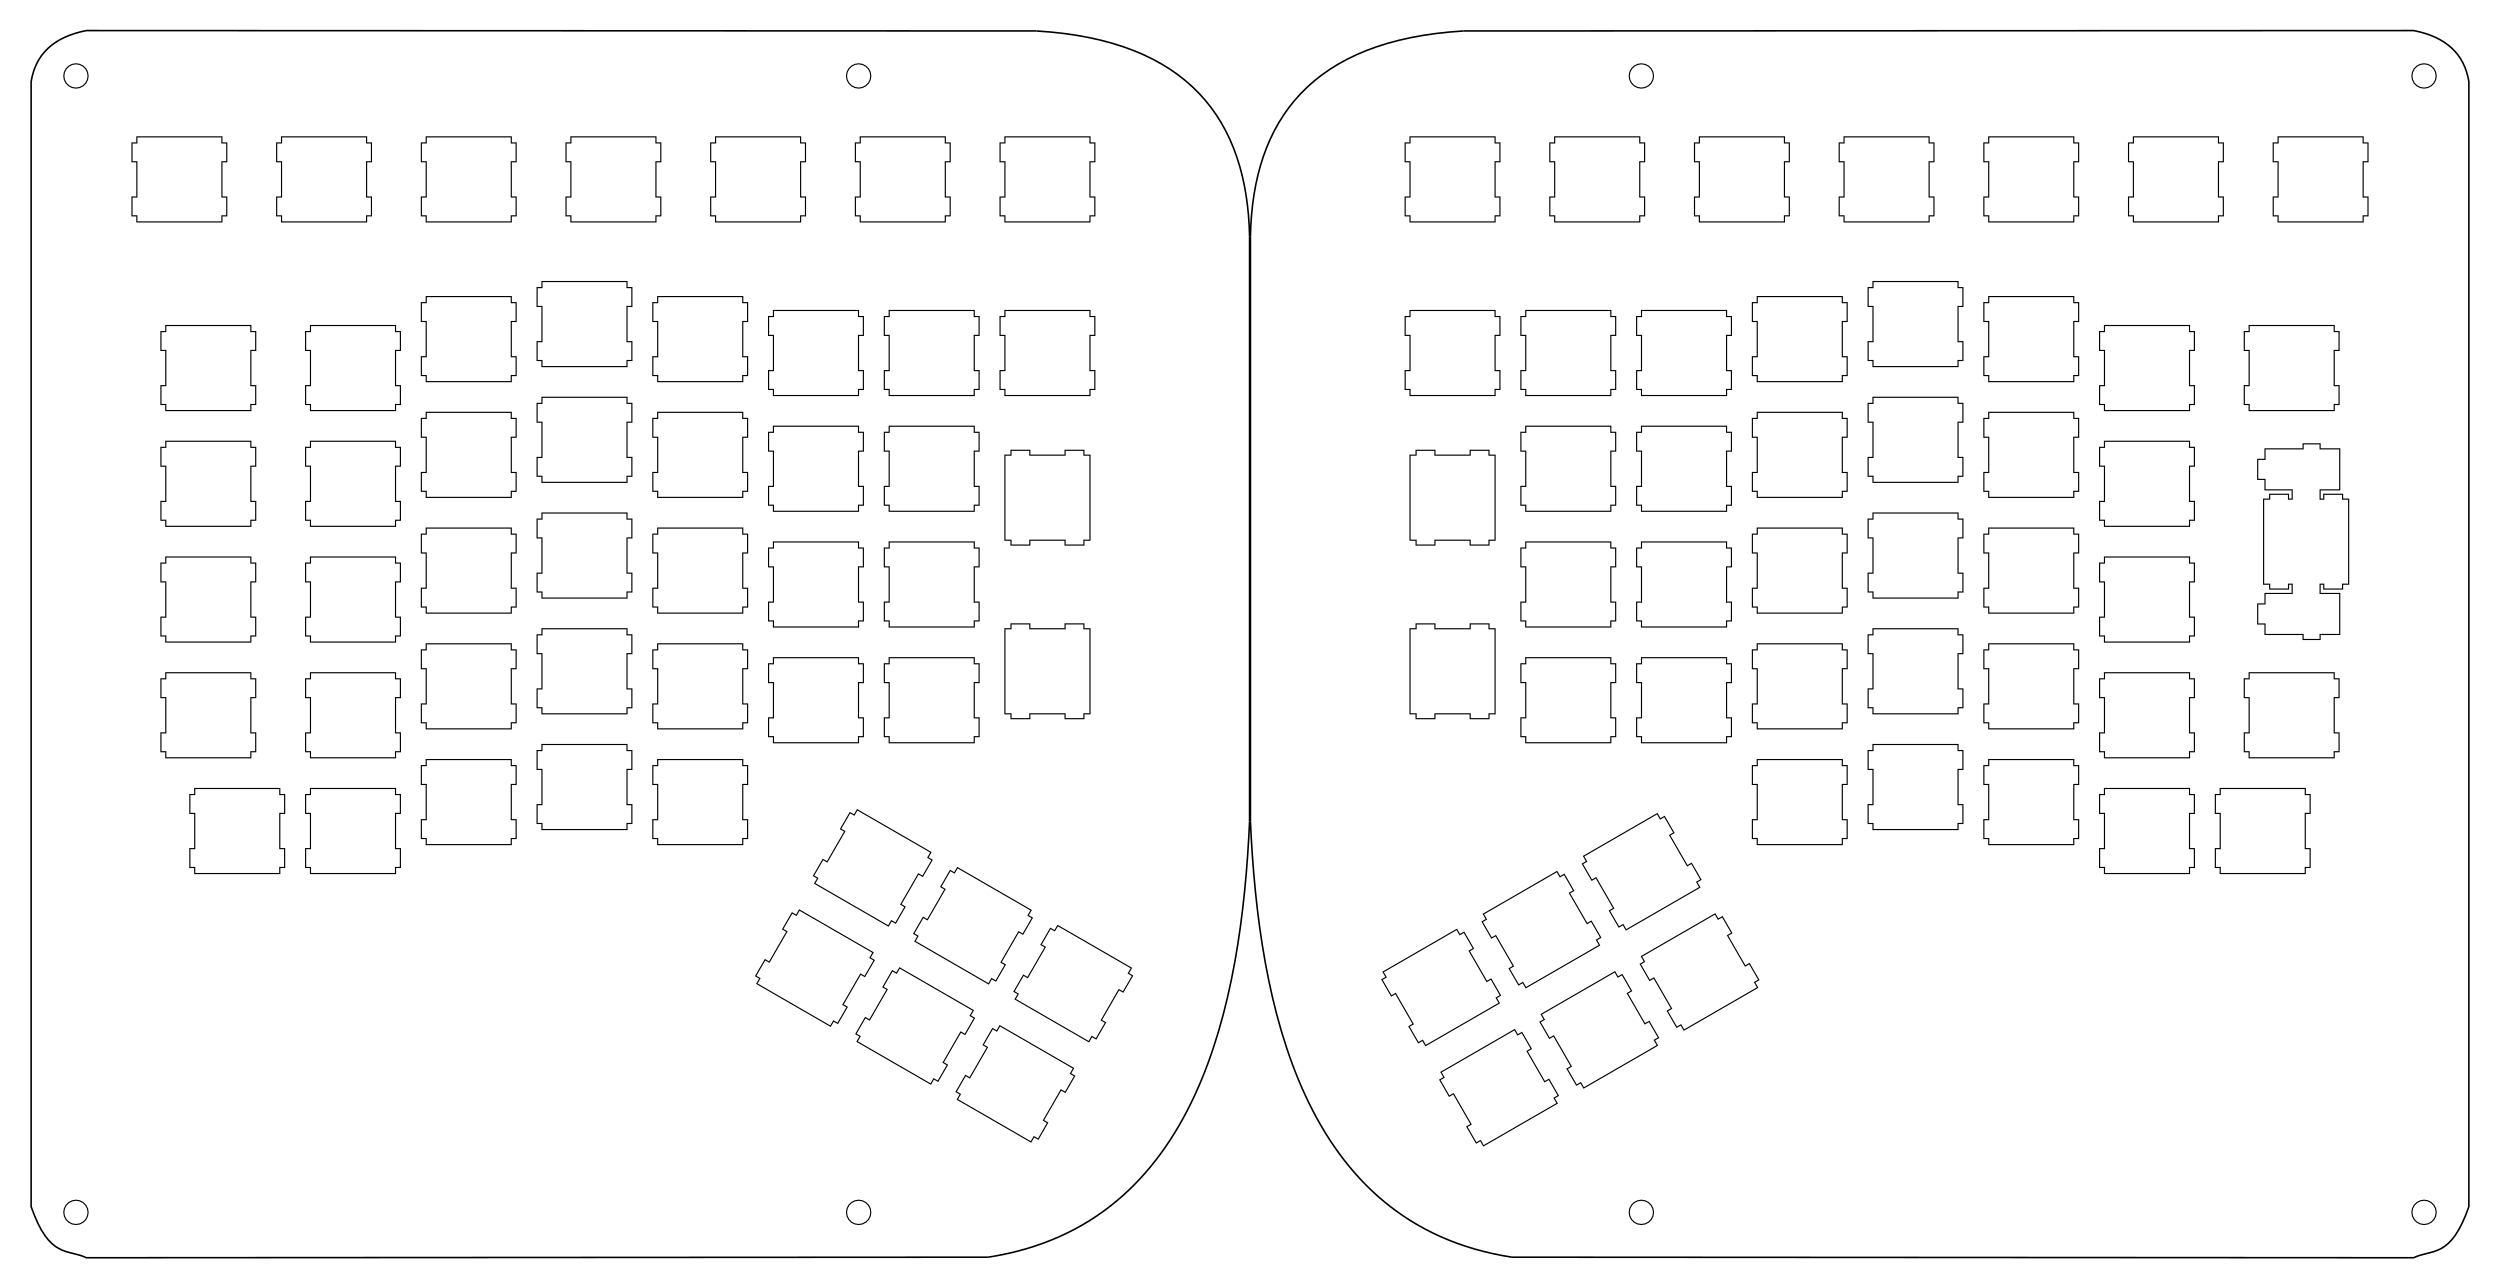 <?xml version="1.0" encoding="UTF-8" standalone="no"?>
<!-- Generated by SVGo -->

<svg
   xmlns:dc="http://purl.org/dc/elements/1.1/"
   xmlns:cc="http://creativecommons.org/ns#"
   xmlns:rdf="http://www.w3.org/1999/02/22-rdf-syntax-ns#"
   xmlns:svg="http://www.w3.org/2000/svg"
   xmlns="http://www.w3.org/2000/svg"
   xmlns:sodipodi="http://sodipodi.sourceforge.net/DTD/sodipodi-0.dtd"
   xmlns:inkscape="http://www.inkscape.org/namespaces/inkscape"
   width="411.477mm"
   height="212.044mm"
   viewBox="0.000 0.000 411.477 212.044"
   version="1.1"
   id="svg214"
   sodipodi:docname="Ergodox-clone-ISO-split.svg"
   inkscape:version="0.92.5 (2060ec1f9f, 2020-04-08)">
  <defs
     id="defs218" />
  <sodipodi:namedview
     pagecolor="#ffffff"
     bordercolor="#666666"
     borderopacity="1"
     objecttolerance="10"
     gridtolerance="10"
     guidetolerance="10"
     inkscape:pageopacity="0"
     inkscape:pageshadow="2"
     inkscape:window-width="1920"
     inkscape:window-height="1016"
     id="namedview216"
     showgrid="false"
     inkscape:zoom="1.0330236"
     inkscape:cx="513.49641"
     inkscape:cy="429.01903"
     inkscape:window-x="0"
     inkscape:window-y="0"
     inkscape:window-maximized="1"
     inkscape:current-layer="svg214" />
  <polygon
     points="11.882,197.642 11.325,197.926 10.882,198.369 10.598,198.926 10.501,199.544 10.598,200.162 10.882,200.720 11.325,201.162 11.882,201.446 12.501,201.544 13.119,201.446 13.676,201.162 14.119,200.720 14.403,200.162 14.501,199.544 14.403,198.926 14.119,198.369 13.676,197.926 13.119,197.642 12.501,197.544"
     style="fill:none;stroke-width:0.05mm;stroke:black"
     id="polygon4" />
  <polygon
     points="140.708,197.642 140.150,197.926 139.708,198.369 139.424,198.926 139.326,199.544 139.424,200.162 139.708,200.720 140.150,201.162 140.708,201.446 141.326,201.544 141.944,201.446 142.501,201.162 142.944,200.720 143.228,200.162 143.326,199.544 143.228,198.926 142.944,198.369 142.501,197.926 141.944,197.642 141.326,197.544"
     style="fill:none;stroke-width:0.05mm;stroke:black"
     id="polygon6" />
  <polygon
     points="269.533,197.642 268.976,197.926 268.533,198.369 268.249,198.926 268.151,199.544 268.249,200.162 268.533,200.720 268.976,201.162 269.533,201.446 270.151,201.544 270.769,201.446 271.327,201.162 271.769,200.720 272.053,200.162 272.151,199.544 272.053,198.926 271.769,198.369 271.327,197.926 270.769,197.642 270.151,197.544"
     style="fill:none;stroke-width:0.05mm;stroke:black"
     id="polygon8" />
  <polygon
     points="398.358,197.642 397.801,197.926 397.358,198.369 397.074,198.926 396.977,199.544 397.074,200.162 397.358,200.720 397.801,201.162 398.358,201.446 398.977,201.544 399.595,201.446 400.152,201.162 400.595,200.720 400.879,200.162 400.977,199.544 400.879,198.926 400.595,198.369 400.152,197.926 399.595,197.642 398.977,197.544"
     style="fill:none;stroke-width:0.05mm;stroke:black"
     id="polygon10" />
  <polygon
     points="237.170,176.469 237.670,177.335 236.977,177.735 238.527,180.420 239.220,180.020 242.120,185.043 241.427,185.443 242.977,188.128 243.670,187.728 244.170,188.594 256.294,181.594 255.794,180.728 256.487,180.328 254.937,177.643 254.244,178.043 251.344,173.020 252.037,172.620 250.487,169.935 249.794,170.335 249.294,169.469"
     style="fill:none;stroke-width:0.05mm;stroke:black"
     id="polygon12" />
  <polygon
     points="164.063,169.697 163.370,169.297 161.820,171.982 162.513,172.382 159.613,177.405 158.920,177.005 157.370,179.689 158.063,180.089 157.563,180.955 169.687,187.955 170.187,187.089 170.880,187.489 172.430,184.805 171.737,184.405 174.637,179.382 175.330,179.782 176.880,177.097 176.187,176.697 176.687,175.831 164.563,168.831"
     style="fill:none;stroke-width:0.05mm;stroke:black"
     id="polygon14" />
  <polygon
     points="253.668,166.944 254.168,167.810 253.475,168.210 255.025,170.895 255.718,170.495 258.618,175.518 257.924,175.918 259.475,178.603 260.167,178.203 260.667,179.069 272.792,172.069 272.292,171.203 272.985,170.803 271.435,168.118 270.742,168.518 267.842,163.495 268.535,163.095 266.985,160.410 266.292,160.810 265.792,159.944"
     style="fill:none;stroke-width:0.05mm;stroke:black"
     id="polygon16" />
  <polygon
     points="147.565,160.172 146.872,159.772 145.322,162.457 146.015,162.857 143.115,167.880 142.422,167.480 140.872,170.164 141.565,170.564 141.065,171.430 153.189,178.430 153.689,177.564 154.382,177.964 155.932,175.280 155.239,174.880 158.139,169.857 158.832,170.257 160.382,167.572 159.689,167.172 160.189,166.306 148.065,159.306"
     style="fill:none;stroke-width:0.05mm;stroke:black"
     id="polygon18" />
  <polygon
     points="227.645,159.971 228.145,160.837 227.452,161.237 229.002,163.922 229.695,163.522 232.595,168.545 231.902,168.945 233.452,171.630 234.145,171.230 234.645,172.096 246.769,165.096 246.269,164.230 246.962,163.830 245.412,161.145 244.719,161.545 241.819,156.522 242.512,156.122 240.962,153.437 240.269,153.837 239.769,152.971"
     style="fill:none;stroke-width:0.05mm;stroke:black"
     id="polygon20" />
  <polygon
     points="173.588,153.199 172.895,152.799 171.345,155.484 172.038,155.884 169.138,160.907 168.445,160.507 166.895,163.192 167.588,163.592 167.088,164.458 179.212,171.458 179.712,170.592 180.405,170.992 181.955,168.307 181.262,167.907 184.162,162.884 184.855,163.284 186.405,160.599 185.712,160.199 186.212,159.333 174.088,152.333"
     style="fill:none;stroke-width:0.05mm;stroke:black"
     id="polygon22" />
  <polygon
     points="270.166,157.419 270.666,158.285 269.973,158.685 271.523,161.370 272.216,160.970 275.116,165.993 274.423,166.393 275.973,169.078 276.666,168.678 277.166,169.544 289.290,162.544 288.790,161.678 289.483,161.278 287.933,158.593 287.240,158.993 284.340,153.970 285.033,153.570 283.483,150.885 282.790,151.285 282.290,150.419"
     style="fill:none;stroke-width:0.05mm;stroke:black"
     id="polygon24" />
  <polygon
     points="131.067,150.647 130.375,150.247 128.825,152.932 129.515,153.332 126.617,158.355 125.925,157.955 124.375,160.639 125.067,161.039 124.567,161.905 136.692,168.905 137.192,168.039 137.885,168.439 139.435,165.755 138.742,165.355 141.642,160.332 142.335,160.732 143.885,158.047 143.192,157.647 143.692,156.781 131.567,149.781"
     style="fill:none;stroke-width:0.05mm;stroke:black"
     id="polygon26" />
  <polygon
     points="244.143,150.446 244.643,151.312 243.950,151.712 245.500,154.397 246.193,153.997 249.093,159.020 248.400,159.420 249.950,162.105 250.643,161.705 251.143,162.571 263.267,155.571 262.767,154.705 263.460,154.305 261.910,151.620 261.217,152.020 258.316,146.997 259.010,146.597 257.460,143.912 256.767,144.312 256.267,143.446"
     style="fill:none;stroke-width:0.05mm;stroke:black"
     id="polygon28" />
  <polygon
     points="157.090,143.674 156.397,143.274 154.847,145.959 155.540,146.359 152.640,151.382 151.947,150.982 150.397,153.667 151.090,154.067 150.590,154.933 162.714,161.933 163.214,161.067 163.907,161.467 165.457,158.782 164.764,158.382 167.664,153.359 168.357,153.759 169.907,151.074 169.214,150.674 169.714,149.808 157.590,142.808"
     style="fill:none;stroke-width:0.05mm;stroke:black"
     id="polygon30" />
  <polygon
     points="260.641,140.921 261.141,141.787 260.448,142.187 261.998,144.872 262.691,144.472 265.591,149.495 264.898,149.895 266.448,152.580 267.141,152.180 267.641,153.046 279.765,146.046 279.265,145.180 279.958,144.780 278.408,142.095 277.715,142.495 274.815,137.472 275.508,137.072 273.958,134.387 273.265,134.787 272.765,133.921"
     style="fill:none;stroke-width:0.05mm;stroke:black"
     id="polygon32" />
  <polygon
     points="140.592,134.149 139.900,133.749 138.350,136.434 139.042,136.834 136.142,141.857 135.450,141.457 133.900,144.142 134.592,144.542 134.092,145.408 146.217,152.408 146.717,151.542 147.410,151.942 148.960,149.257 148.267,148.857 151.167,143.834 151.860,144.234 153.410,141.549 152.717,141.149 153.217,140.283 141.092,133.283"
     style="fill:none;stroke-width:0.05mm;stroke:black"
     id="polygon34" />
  <polygon
     points="365.426,129.777 365.426,130.777 364.626,130.777 364.626,133.877 365.426,133.877 365.426,139.677 364.626,139.677 364.626,142.777 365.426,142.777 365.426,143.777 379.426,143.777 379.426,142.777 380.226,142.777 380.226,139.677 379.426,139.677 379.426,133.877 380.226,133.877 380.226,130.777 379.426,130.777 379.426,129.777"
     style="fill:none;stroke-width:0.05mm;stroke:black"
     id="polygon36" />
  <polygon
     points="346.376,129.777 346.376,130.777 345.576,130.777 345.576,133.877 346.376,133.877 346.376,139.677 345.576,139.677 345.576,142.777 346.376,142.777 346.376,143.777 360.376,143.777 360.376,142.777 361.176,142.777 361.176,139.677 360.376,139.677 360.376,133.877 361.176,133.877 361.176,130.777 360.376,130.777 360.376,129.777"
     style="fill:none;stroke-width:0.05mm;stroke:black"
     id="polygon38" />
  <polygon
     points="51.100,129.777 51.100,130.777 50.301,130.777 50.301,133.877 51.100,133.877 51.100,139.677 50.301,139.677 50.301,142.777 51.100,142.777 51.100,143.777 65.100,143.777 65.100,142.777 65.900,142.777 65.900,139.677 65.100,139.677 65.100,133.877 65.900,133.877 65.900,130.777 65.100,130.777 65.100,129.777"
     style="fill:none;stroke-width:0.05mm;stroke:black"
     id="polygon40" />
  <polygon
     points="32.050,129.777 32.050,130.777 31.250,130.777 31.250,133.877 32.050,133.877 32.050,139.677 31.250,139.677 31.250,142.777 32.050,142.777 32.050,143.777 46.051,143.777 46.051,142.777 46.850,142.777 46.850,139.677 46.051,139.677 46.051,133.877 46.850,133.877 46.850,130.777 46.051,130.777 46.051,129.777"
     style="fill:none;stroke-width:0.05mm;stroke:black"
     id="polygon42" />
  <polygon
     points="327.326,125.015 327.326,126.015 326.526,126.015 326.526,129.115 327.326,129.115 327.326,134.915 326.526,134.915 326.526,138.015 327.326,138.015 327.326,139.015 341.326,139.015 341.326,138.015 342.126,138.015 342.126,134.915 341.326,134.915 341.326,129.115 342.126,129.115 342.126,126.015 341.326,126.015 341.326,125.015"
     style="fill:none;stroke-width:0.05mm;stroke:black"
     id="polygon44" />
  <polygon
     points="289.226,125.015 289.226,126.015 288.426,126.015 288.426,129.115 289.226,129.115 289.226,134.915 288.426,134.915 288.426,138.015 289.226,138.015 289.226,139.015 303.226,139.015 303.226,138.015 304.026,138.015 304.026,134.915 303.226,134.915 303.226,129.115 304.026,129.115 304.026,126.015 303.226,126.015 303.226,125.015"
     style="fill:none;stroke-width:0.05mm;stroke:black"
     id="polygon46" />
  <polygon
     points="108.251,125.015 108.251,126.015 107.451,126.015 107.451,129.115 108.251,129.115 108.251,134.915 107.451,134.915 107.451,138.015 108.251,138.015 108.251,139.015 122.251,139.015 122.251,138.015 123.051,138.015 123.051,134.915 122.251,134.915 122.251,129.115 123.051,129.115 123.051,126.015 122.251,126.015 122.251,125.015"
     style="fill:none;stroke-width:0.05mm;stroke:black"
     id="polygon48" />
  <polygon
     points="70.151,125.015 70.151,126.015 69.351,126.015 69.351,129.115 70.151,129.115 70.151,134.915 69.351,134.915 69.351,138.015 70.151,138.015 70.151,139.015 84.151,139.015 84.151,138.015 84.951,138.015 84.951,134.915 84.151,134.915 84.151,129.115 84.951,129.115 84.951,126.015 84.151,126.015 84.151,125.015"
     style="fill:none;stroke-width:0.05mm;stroke:black"
     id="polygon50" />
  <polygon
     points="308.276,122.538 308.276,123.538 307.476,123.538 307.476,126.638 308.276,126.638 308.276,132.438 307.476,132.438 307.476,135.538 308.276,135.538 308.276,136.538 322.276,136.538 322.276,135.538 323.076,135.538 323.076,132.438 322.276,132.438 322.276,126.638 323.076,126.638 323.076,123.538 322.276,123.538 322.276,122.538"
     style="fill:none;stroke-width:0.05mm;stroke:black"
     id="polygon52" />
  <polygon
     points="89.201,122.538 89.201,123.538 88.401,123.538 88.401,126.638 89.201,126.638 89.201,132.438 88.401,132.438 88.401,135.538 89.201,135.538 89.201,136.538 103.201,136.538 103.201,135.538 104.001,135.538 104.001,132.438 103.201,132.438 103.201,126.638 104.001,126.638 104.001,123.538 103.201,123.538 103.201,122.538"
     style="fill:none;stroke-width:0.05mm;stroke:black"
     id="polygon54" />
  <polygon
     points="370.188,110.727 370.188,111.727 369.388,111.727 369.388,114.827 370.188,114.827 370.188,120.627 369.388,120.627 369.388,123.727 370.188,123.727 370.188,124.727 384.188,124.727 384.188,123.727 384.988,123.727 384.988,120.627 384.188,120.627 384.188,114.827 384.988,114.827 384.988,111.727 384.188,111.727 384.188,110.727"
     style="fill:none;stroke-width:0.05mm;stroke:black"
     id="polygon56" />
  <polygon
     points="346.376,110.727 346.376,111.727 345.576,111.727 345.576,114.827 346.376,114.827 346.376,120.627 345.576,120.627 345.576,123.727 346.376,123.727 346.376,124.727 360.376,124.727 360.376,123.727 361.176,123.727 361.176,120.627 360.376,120.627 360.376,114.827 361.176,114.827 361.176,111.727 360.376,111.727 360.376,110.727"
     style="fill:none;stroke-width:0.05mm;stroke:black"
     id="polygon58" />
  <polygon
     points="51.101,110.727 51.101,111.727 50.301,111.727 50.301,114.827 51.101,114.827 51.101,120.627 50.301,120.627 50.301,123.727 51.101,123.727 51.101,124.727 65.100,124.727 65.100,123.727 65.901,123.727 65.901,120.627 65.100,120.627 65.100,114.827 65.901,114.827 65.901,111.727 65.100,111.727 65.100,110.727"
     style="fill:none;stroke-width:0.05mm;stroke:black"
     id="polygon60" />
  <polygon
     points="27.288,110.727 27.288,111.727 26.488,111.727 26.488,114.827 27.288,114.827 27.288,120.627 26.488,120.627 26.488,123.727 27.288,123.727 27.288,124.727 41.288,124.727 41.288,123.727 42.088,123.727 42.088,120.627 41.288,120.627 41.288,114.827 42.088,114.827 42.088,111.727 41.288,111.727 41.288,110.727"
     style="fill:none;stroke-width:0.05mm;stroke:black"
     id="polygon62" />
  <polygon
     points="270.176,108.251 270.176,109.251 269.376,109.251 269.376,112.351 270.176,112.351 270.176,118.151 269.376,118.151 269.376,121.251 270.176,121.251 270.176,122.251 284.176,122.251 284.176,121.251 284.976,121.251 284.976,118.151 284.176,118.151 284.176,112.351 284.976,112.351 284.976,109.251 284.176,109.251 284.176,108.251"
     style="fill:none;stroke-width:0.05mm;stroke:black"
     id="polygon64" />
  <polygon
     points="251.126,108.251 251.126,109.251 250.326,109.251 250.326,112.351 251.126,112.351 251.126,118.151 250.326,118.151 250.326,121.251 251.126,121.251 251.126,122.251 265.126,122.251 265.126,121.251 265.926,121.251 265.926,118.151 265.126,118.151 265.126,112.351 265.926,112.351 265.926,109.251 265.126,109.251 265.126,108.251"
     style="fill:none;stroke-width:0.05mm;stroke:black"
     id="polygon66" />
  <polygon
     points="146.351,108.251 146.351,109.251 145.551,109.251 145.551,112.351 146.351,112.351 146.351,118.151 145.551,118.151 145.551,121.251 146.351,121.251 146.351,122.251 160.351,122.251 160.351,121.251 161.151,121.251 161.151,118.151 160.351,118.151 160.351,112.351 161.151,112.351 161.151,109.251 160.351,109.251 160.351,108.251"
     style="fill:none;stroke-width:0.05mm;stroke:black"
     id="polygon68" />
  <polygon
     points="127.301,108.251 127.301,109.251 126.501,109.251 126.501,112.351 127.301,112.351 127.301,118.151 126.501,118.151 126.501,121.251 127.301,121.251 127.301,122.251 141.301,122.251 141.301,121.251 142.101,121.251 142.101,118.151 141.301,118.151 141.301,112.351 142.101,112.351 142.101,109.251 141.301,109.251 141.301,108.251"
     style="fill:none;stroke-width:0.05mm;stroke:black"
     id="polygon70" />
  <polygon
     points="327.326,105.965 327.326,106.965 326.526,106.965 326.526,110.065 327.326,110.065 327.326,115.865 326.526,115.865 326.526,118.965 327.326,118.965 327.326,119.965 341.326,119.965 341.326,118.965 342.126,118.965 342.126,115.865 341.326,115.865 341.326,110.065 342.126,110.065 342.126,106.965 341.326,106.965 341.326,105.965"
     style="fill:none;stroke-width:0.05mm;stroke:black"
     id="polygon72" />
  <polygon
     points="289.226,105.965 289.226,106.965 288.426,106.965 288.426,110.065 289.226,110.065 289.226,115.865 288.426,115.865 288.426,118.965 289.226,118.965 289.226,119.965 303.226,119.965 303.226,118.965 304.026,118.965 304.026,115.865 303.226,115.865 303.226,110.065 304.026,110.065 304.026,106.965 303.226,106.965 303.226,105.965"
     style="fill:none;stroke-width:0.05mm;stroke:black"
     id="polygon74" />
  <polygon
     points="108.251,105.965 108.251,106.965 107.451,106.965 107.451,110.065 108.251,110.065 108.251,115.865 107.451,115.865 107.451,118.965 108.251,118.965 108.251,119.965 122.251,119.965 122.251,118.965 123.051,118.965 123.051,115.865 122.251,115.865 122.251,110.065 123.051,110.065 123.051,106.965 122.251,106.965 122.251,105.965"
     style="fill:none;stroke-width:0.05mm;stroke:black"
     id="polygon76" />
  <polygon
     points="70.151,105.965 70.151,106.965 69.351,106.965 69.351,110.065 70.151,110.065 70.151,115.865 69.351,115.865 69.351,118.965 70.151,118.965 70.151,119.965 84.151,119.965 84.151,118.965 84.951,118.965 84.951,115.865 84.151,115.865 84.151,110.065 84.951,110.065 84.951,106.965 84.151,106.965 84.151,105.965"
     style="fill:none;stroke-width:0.05mm;stroke:black"
     id="polygon78" />
  <polygon
     points="233.076,102.688 233.076,103.488 232.076,103.488 232.076,117.488 233.076,117.488 233.076,118.288 236.175,118.288 236.175,117.488 241.976,117.488 241.976,118.288 245.076,118.288 245.076,117.488 246.076,117.488 246.076,103.488 245.076,103.488 245.076,102.688 241.976,102.688 241.976,103.488 236.175,103.488 236.175,102.688"
     style="fill:none;stroke-width:0.05mm;stroke:black"
     id="polygon80" />
  <polygon
     points="166.401,102.688 166.401,103.488 165.401,103.488 165.401,117.488 166.401,117.488 166.401,118.288 169.501,118.288 169.501,117.488 175.301,117.488 175.301,118.288 178.401,118.288 178.401,117.488 179.401,117.488 179.401,103.488 178.401,103.488 178.401,102.688 175.301,102.688 175.301,103.488 169.501,103.488 169.501,102.688"
     style="fill:none;stroke-width:0.05mm;stroke:black"
     id="polygon82" />
  <polygon
     points="308.276,103.488 308.276,104.488 307.476,104.488 307.476,107.588 308.276,107.588 308.276,113.388 307.476,113.388 307.476,116.488 308.276,116.488 308.276,117.488 322.276,117.488 322.276,116.488 323.076,116.488 323.076,113.388 322.276,113.388 322.276,107.588 323.076,107.588 323.076,104.488 322.276,104.488 322.276,103.488"
     style="fill:none;stroke-width:0.05mm;stroke:black"
     id="polygon84" />
  <polygon
     points="89.201,103.488 89.201,104.488 88.401,104.488 88.401,107.588 89.201,107.588 89.201,113.388 88.401,113.388 88.401,116.488 89.201,116.488 89.201,117.488 103.201,117.488 103.201,116.488 104.001,116.488 104.001,113.388 103.201,113.388 103.201,107.588 104.001,107.588 104.001,104.488 103.201,104.488 103.201,103.488"
     style="fill:none;stroke-width:0.05mm;stroke:black"
     id="polygon86" />
  <polygon
     points="346.376,91.677 346.376,92.677 345.576,92.677 345.576,95.777 346.376,95.777 346.376,101.577 345.576,101.577 345.576,104.677 346.376,104.677 346.376,105.677 360.376,105.677 360.376,104.677 361.176,104.677 361.176,101.577 360.376,101.577 360.376,95.777 361.176,95.777 361.176,92.677 360.376,92.677 360.376,91.677"
     style="fill:none;stroke-width:0.05mm;stroke:black"
     id="polygon88" />
  <polygon
     points="51.101,91.677 51.101,92.677 50.301,92.677 50.301,95.777 51.101,95.777 51.101,101.577 50.301,101.577 50.301,104.677 51.101,104.677 51.101,105.677 65.100,105.677 65.100,104.677 65.901,104.677 65.901,101.577 65.100,101.577 65.100,95.777 65.901,95.777 65.901,92.677 65.100,92.677 65.100,91.677"
     style="fill:none;stroke-width:0.05mm;stroke:black"
     id="polygon90" />
  <polygon
     points="27.288,91.677 27.288,92.677 26.488,92.677 26.488,95.777 27.288,95.777 27.288,101.577 26.488,101.577 26.488,104.677 27.288,104.677 27.288,105.677 41.288,105.677 41.288,104.677 42.088,104.677 42.088,101.577 41.288,101.577 41.288,95.777 42.088,95.777 42.088,92.677 41.288,92.677 41.288,91.677"
     style="fill:none;stroke-width:0.05mm;stroke:black"
     id="polygon92" />
  <polygon
     points="379.069,73.052 379.069,73.877 372.799,73.877 372.799,75.602 371.599,75.602 371.599,78.902 372.799,78.902 372.799,80.627 377.269,80.627 377.269,82.152 376.669,82.152 376.669,81.352 373.569,81.352 373.569,82.152 372.569,82.152 372.569,96.152 373.569,96.152 373.569,96.952 376.669,96.952 376.669,96.152 377.269,96.152 377.269,97.677 372.799,97.677 372.799,99.402 371.599,99.402 371.599,102.702 372.799,102.702 372.799,104.427 379.069,104.427 379.069,105.252 381.869,105.252 381.869,104.427 385.099,104.427 385.099,97.677 381.869,97.677 381.869,96.152 382.469,96.152 382.469,96.952 385.569,96.952 385.569,96.152 386.569,96.152 386.569,82.152 385.569,82.152 385.569,81.352 382.469,81.352 382.469,82.152 381.869,82.152 381.869,80.627 385.099,80.627 385.099,73.877 381.869,73.877 381.869,73.052"
     style="fill:none;stroke-width:0.05mm;stroke:black"
     id="polygon94" />
  <polygon
     points="270.176,89.201 270.176,90.201 269.376,90.201 269.376,93.301 270.176,93.301 270.176,99.101 269.376,99.101 269.376,102.201 270.176,102.201 270.176,103.201 284.176,103.201 284.176,102.201 284.976,102.201 284.976,99.101 284.176,99.101 284.176,93.301 284.976,93.301 284.976,90.201 284.176,90.201 284.176,89.201"
     style="fill:none;stroke-width:0.05mm;stroke:black"
     id="polygon96" />
  <polygon
     points="251.126,89.201 251.126,90.201 250.326,90.201 250.326,93.301 251.126,93.301 251.126,99.101 250.326,99.101 250.326,102.201 251.126,102.201 251.126,103.201 265.126,103.201 265.126,102.201 265.926,102.201 265.926,99.101 265.126,99.101 265.126,93.301 265.926,93.301 265.926,90.201 265.126,90.201 265.126,89.201"
     style="fill:none;stroke-width:0.05mm;stroke:black"
     id="polygon98" />
  <polygon
     points="146.351,89.201 146.351,90.201 145.551,90.201 145.551,93.301 146.351,93.301 146.351,99.101 145.551,99.101 145.551,102.201 146.351,102.201 146.351,103.201 160.351,103.201 160.351,102.201 161.151,102.201 161.151,99.101 160.351,99.101 160.351,93.301 161.151,93.301 161.151,90.201 160.351,90.201 160.351,89.201"
     style="fill:none;stroke-width:0.05mm;stroke:black"
     id="polygon100" />
  <polygon
     points="127.301,89.201 127.301,90.201 126.501,90.201 126.501,93.301 127.301,93.301 127.301,99.101 126.501,99.101 126.501,102.201 127.301,102.201 127.301,103.201 141.301,103.201 141.301,102.201 142.101,102.201 142.101,99.101 141.301,99.101 141.301,93.301 142.101,93.301 142.101,90.201 141.301,90.201 141.301,89.201"
     style="fill:none;stroke-width:0.05mm;stroke:black"
     id="polygon102" />
  <polygon
     points="327.326,86.915 327.326,87.915 326.526,87.915 326.526,91.015 327.326,91.015 327.326,96.815 326.526,96.815 326.526,99.915 327.326,99.915 327.326,100.915 341.326,100.915 341.326,99.915 342.126,99.915 342.126,96.815 341.326,96.815 341.326,91.015 342.126,91.015 342.126,87.915 341.326,87.915 341.326,86.915"
     style="fill:none;stroke-width:0.05mm;stroke:black"
     id="polygon104" />
  <polygon
     points="289.226,86.915 289.226,87.915 288.426,87.915 288.426,91.015 289.226,91.015 289.226,96.815 288.426,96.815 288.426,99.915 289.226,99.915 289.226,100.915 303.226,100.915 303.226,99.915 304.026,99.915 304.026,96.815 303.226,96.815 303.226,91.015 304.026,91.015 304.026,87.915 303.226,87.915 303.226,86.915"
     style="fill:none;stroke-width:0.05mm;stroke:black"
     id="polygon106" />
  <polygon
     points="108.251,86.915 108.251,87.915 107.451,87.915 107.451,91.015 108.251,91.015 108.251,96.815 107.451,96.815 107.451,99.915 108.251,99.915 108.251,100.915 122.251,100.915 122.251,99.915 123.051,99.915 123.051,96.815 122.251,96.815 122.251,91.015 123.051,91.015 123.051,87.915 122.251,87.915 122.251,86.915"
     style="fill:none;stroke-width:0.05mm;stroke:black"
     id="polygon108" />
  <polygon
     points="70.151,86.915 70.151,87.915 69.351,87.915 69.351,91.015 70.151,91.015 70.151,96.815 69.351,96.815 69.351,99.915 70.151,99.915 70.151,100.915 84.151,100.915 84.151,99.915 84.951,99.915 84.951,96.815 84.151,96.815 84.151,91.015 84.951,91.015 84.951,87.915 84.151,87.915 84.151,86.915"
     style="fill:none;stroke-width:0.05mm;stroke:black"
     id="polygon110" />
  <polygon
     points="308.276,84.438 308.276,85.438 307.476,85.438 307.476,88.538 308.276,88.538 308.276,94.338 307.476,94.338 307.476,97.438 308.276,97.438 308.276,98.438 322.276,98.438 322.276,97.438 323.076,97.438 323.076,94.338 322.276,94.338 322.276,88.538 323.076,88.538 323.076,85.438 322.276,85.438 322.276,84.438"
     style="fill:none;stroke-width:0.05mm;stroke:black"
     id="polygon112" />
  <polygon
     points="89.201,84.438 89.201,85.438 88.401,85.438 88.401,88.538 89.201,88.538 89.201,94.338 88.401,94.338 88.401,97.438 89.201,97.438 89.201,98.438 103.201,98.438 103.201,97.438 104.001,97.438 104.001,94.338 103.201,94.338 103.201,88.538 104.001,88.538 104.001,85.438 103.201,85.438 103.201,84.438"
     style="fill:none;stroke-width:0.05mm;stroke:black"
     id="polygon114" />
  <polygon
     points="233.076,74.113 233.076,74.913 232.076,74.913 232.076,88.913 233.076,88.913 233.076,89.713 236.176,89.713 236.176,88.913 241.976,88.913 241.976,89.713 245.076,89.713 245.076,88.913 246.076,88.913 246.076,74.913 245.076,74.913 245.076,74.113 241.976,74.113 241.976,74.913 236.176,74.913 236.176,74.113"
     style="fill:none;stroke-width:0.05mm;stroke:black"
     id="polygon116" />
  <polygon
     points="166.401,74.113 166.401,74.913 165.401,74.913 165.401,88.913 166.401,88.913 166.401,89.713 169.501,89.713 169.501,88.913 175.301,88.913 175.301,89.713 178.401,89.713 178.401,88.913 179.401,88.913 179.401,74.913 178.401,74.913 178.401,74.113 175.301,74.113 175.301,74.913 169.501,74.913 169.501,74.113"
     style="fill:none;stroke-width:0.05mm;stroke:black"
     id="polygon118" />
  <polygon
     points="346.376,72.627 346.376,73.627 345.576,73.627 345.576,76.727 346.376,76.727 346.376,82.527 345.576,82.527 345.576,85.627 346.376,85.627 346.376,86.627 360.376,86.627 360.376,85.627 361.176,85.627 361.176,82.527 360.376,82.527 360.376,76.727 361.176,76.727 361.176,73.627 360.376,73.627 360.376,72.627"
     style="fill:none;stroke-width:0.05mm;stroke:black"
     id="polygon120" />
  <polygon
     points="51.101,72.627 51.101,73.627 50.301,73.627 50.301,76.727 51.101,76.727 51.101,82.527 50.301,82.527 50.301,85.627 51.101,85.627 51.101,86.627 65.100,86.627 65.100,85.627 65.901,85.627 65.901,82.527 65.100,82.527 65.100,76.727 65.901,76.727 65.901,73.627 65.100,73.627 65.100,72.627"
     style="fill:none;stroke-width:0.05mm;stroke:black"
     id="polygon122" />
  <polygon
     points="27.288,72.627 27.288,73.627 26.488,73.627 26.488,76.727 27.288,76.727 27.288,82.527 26.488,82.527 26.488,85.627 27.288,85.627 27.288,86.627 41.288,86.627 41.288,85.627 42.088,85.627 42.088,82.527 41.288,82.527 41.288,76.727 42.088,76.727 42.088,73.627 41.288,73.627 41.288,72.627"
     style="fill:none;stroke-width:0.05mm;stroke:black"
     id="polygon124" />
  <polygon
     points="270.176,70.151 270.176,71.151 269.376,71.151 269.376,74.251 270.176,74.251 270.176,80.051 269.376,80.051 269.376,83.151 270.176,83.151 270.176,84.151 284.176,84.151 284.176,83.151 284.976,83.151 284.976,80.051 284.176,80.051 284.176,74.251 284.976,74.251 284.976,71.151 284.176,71.151 284.176,70.151"
     style="fill:none;stroke-width:0.05mm;stroke:black"
     id="polygon126" />
  <polygon
     points="251.126,70.151 251.126,71.151 250.326,71.151 250.326,74.251 251.126,74.251 251.126,80.051 250.326,80.051 250.326,83.151 251.126,83.151 251.126,84.151 265.126,84.151 265.126,83.151 265.926,83.151 265.926,80.051 265.126,80.051 265.126,74.251 265.926,74.251 265.926,71.151 265.126,71.151 265.126,70.151"
     style="fill:none;stroke-width:0.05mm;stroke:black"
     id="polygon128" />
  <polygon
     points="146.351,70.151 146.351,71.151 145.551,71.151 145.551,74.251 146.351,74.251 146.351,80.051 145.551,80.051 145.551,83.151 146.351,83.151 146.351,84.151 160.351,84.151 160.351,83.151 161.151,83.151 161.151,80.051 160.351,80.051 160.351,74.251 161.151,74.251 161.151,71.151 160.351,71.151 160.351,70.151"
     style="fill:none;stroke-width:0.05mm;stroke:black"
     id="polygon130" />
  <polygon
     points="127.301,70.151 127.301,71.151 126.501,71.151 126.501,74.251 127.301,74.251 127.301,80.051 126.501,80.051 126.501,83.151 127.301,83.151 127.301,84.151 141.301,84.151 141.301,83.151 142.101,83.151 142.101,80.051 141.301,80.051 141.301,74.251 142.101,74.251 142.101,71.151 141.301,71.151 141.301,70.151"
     style="fill:none;stroke-width:0.05mm;stroke:black"
     id="polygon132" />
  <polygon
     points="327.326,67.865 327.326,68.865 326.526,68.865 326.526,71.965 327.326,71.965 327.326,77.765 326.526,77.765 326.526,80.865 327.326,80.865 327.326,81.865 341.326,81.865 341.326,80.865 342.126,80.865 342.126,77.765 341.326,77.765 341.326,71.965 342.126,71.965 342.126,68.865 341.326,68.865 341.326,67.865"
     style="fill:none;stroke-width:0.05mm;stroke:black"
     id="polygon134" />
  <polygon
     points="289.226,67.865 289.226,68.865 288.426,68.865 288.426,71.965 289.226,71.965 289.226,77.765 288.426,77.765 288.426,80.865 289.226,80.865 289.226,81.865 303.226,81.865 303.226,80.865 304.026,80.865 304.026,77.765 303.226,77.765 303.226,71.965 304.026,71.965 304.026,68.865 303.226,68.865 303.226,67.865"
     style="fill:none;stroke-width:0.05mm;stroke:black"
     id="polygon136" />
  <polygon
     points="108.251,67.865 108.251,68.865 107.451,68.865 107.451,71.965 108.251,71.965 108.251,77.765 107.451,77.765 107.451,80.865 108.251,80.865 108.251,81.865 122.251,81.865 122.251,80.865 123.051,80.865 123.051,77.765 122.251,77.765 122.251,71.965 123.051,71.965 123.051,68.865 122.251,68.865 122.251,67.865"
     style="fill:none;stroke-width:0.05mm;stroke:black"
     id="polygon138" />
  <polygon
     points="70.151,67.865 70.151,68.865 69.351,68.865 69.351,71.965 70.151,71.965 70.151,77.765 69.351,77.765 69.351,80.865 70.151,80.865 70.151,81.865 84.151,81.865 84.151,80.865 84.951,80.865 84.951,77.765 84.151,77.765 84.151,71.965 84.951,71.965 84.951,68.865 84.151,68.865 84.151,67.865"
     style="fill:none;stroke-width:0.05mm;stroke:black"
     id="polygon140" />
  <polygon
     points="308.276,65.388 308.276,66.388 307.476,66.388 307.476,69.488 308.276,69.488 308.276,75.288 307.476,75.288 307.476,78.388 308.276,78.388 308.276,79.388 322.276,79.388 322.276,78.388 323.076,78.388 323.076,75.288 322.276,75.288 322.276,69.488 323.076,69.488 323.076,66.388 322.276,66.388 322.276,65.388"
     style="fill:none;stroke-width:0.05mm;stroke:black"
     id="polygon142" />
  <polygon
     points="89.201,65.388 89.201,66.388 88.401,66.388 88.401,69.488 89.201,69.488 89.201,75.288 88.401,75.288 88.401,78.388 89.201,78.388 89.201,79.388 103.201,79.388 103.201,78.388 104.001,78.388 104.001,75.288 103.201,75.288 103.201,69.488 104.001,69.488 104.001,66.388 103.201,66.388 103.201,65.388"
     style="fill:none;stroke-width:0.05mm;stroke:black"
     id="polygon144" />
  <polygon
     points="370.188,53.577 370.188,54.577 369.388,54.577 369.388,57.677 370.188,57.677 370.188,63.477 369.388,63.477 369.388,66.577 370.188,66.577 370.188,67.577 384.188,67.577 384.188,66.577 384.988,66.577 384.988,63.477 384.188,63.477 384.188,57.677 384.988,57.677 384.988,54.577 384.188,54.577 384.188,53.577"
     style="fill:none;stroke-width:0.05mm;stroke:black"
     id="polygon146" />
  <polygon
     points="346.376,53.577 346.376,54.577 345.576,54.577 345.576,57.677 346.376,57.677 346.376,63.477 345.576,63.477 345.576,66.577 346.376,66.577 346.376,67.577 360.376,67.577 360.376,66.577 361.176,66.577 361.176,63.477 360.376,63.477 360.376,57.677 361.176,57.677 361.176,54.577 360.376,54.577 360.376,53.577"
     style="fill:none;stroke-width:0.05mm;stroke:black"
     id="polygon148" />
  <polygon
     points="51.101,53.577 51.101,54.577 50.301,54.577 50.301,57.677 51.101,57.677 51.101,63.477 50.301,63.477 50.301,66.577 51.101,66.577 51.101,67.577 65.100,67.577 65.100,66.577 65.901,66.577 65.901,63.477 65.100,63.477 65.100,57.677 65.901,57.677 65.901,54.577 65.100,54.577 65.100,53.577"
     style="fill:none;stroke-width:0.05mm;stroke:black"
     id="polygon150" />
  <polygon
     points="27.288,53.577 27.288,54.577 26.488,54.577 26.488,57.677 27.288,57.677 27.288,63.477 26.488,63.477 26.488,66.577 27.288,66.577 27.288,67.577 41.288,67.577 41.288,66.577 42.088,66.577 42.088,63.477 41.288,63.477 41.288,57.677 42.088,57.677 42.088,54.577 41.288,54.577 41.288,53.577"
     style="fill:none;stroke-width:0.05mm;stroke:black"
     id="polygon152" />
  <polygon
     points="270.176,51.101 270.176,52.101 269.376,52.101 269.376,55.201 270.176,55.201 270.176,61.001 269.376,61.001 269.376,64.100 270.176,64.100 270.176,65.100 284.176,65.100 284.176,64.100 284.976,64.100 284.976,61.001 284.176,61.001 284.176,55.201 284.976,55.201 284.976,52.101 284.176,52.101 284.176,51.101"
     style="fill:none;stroke-width:0.05mm;stroke:black"
     id="polygon154" />
  <polygon
     points="251.126,51.101 251.126,52.101 250.326,52.101 250.326,55.201 251.126,55.201 251.126,61.001 250.326,61.001 250.326,64.100 251.126,64.100 251.126,65.100 265.126,65.100 265.126,64.100 265.926,64.100 265.926,61.001 265.126,61.001 265.126,55.201 265.926,55.201 265.926,52.101 265.126,52.101 265.126,51.101"
     style="fill:none;stroke-width:0.05mm;stroke:black"
     id="polygon156" />
  <polygon
     points="232.076,51.101 232.076,52.101 231.276,52.101 231.276,55.201 232.076,55.201 232.076,61.001 231.276,61.001 231.276,64.100 232.076,64.100 232.076,65.100 246.076,65.100 246.076,64.100 246.876,64.100 246.876,61.001 246.076,61.001 246.076,55.201 246.876,55.201 246.876,52.101 246.076,52.101 246.076,51.101"
     style="fill:none;stroke-width:0.05mm;stroke:black"
     id="polygon158" />
  <polygon
     points="165.401,51.101 165.401,52.101 164.601,52.101 164.601,55.201 165.401,55.201 165.401,61.001 164.601,61.001 164.601,64.100 165.401,64.100 165.401,65.100 179.401,65.100 179.401,64.100 180.201,64.100 180.201,61.001 179.401,61.001 179.401,55.201 180.201,55.201 180.201,52.101 179.401,52.101 179.401,51.101"
     style="fill:none;stroke-width:0.05mm;stroke:black"
     id="polygon160" />
  <polygon
     points="146.351,51.101 146.351,52.101 145.551,52.101 145.551,55.201 146.351,55.201 146.351,61.001 145.551,61.001 145.551,64.100 146.351,64.100 146.351,65.100 160.351,65.100 160.351,64.100 161.151,64.100 161.151,61.001 160.351,61.001 160.351,55.201 161.151,55.201 161.151,52.101 160.351,52.101 160.351,51.101"
     style="fill:none;stroke-width:0.05mm;stroke:black"
     id="polygon162" />
  <polygon
     points="127.301,51.101 127.301,52.101 126.501,52.101 126.501,55.201 127.301,55.201 127.301,61.001 126.501,61.001 126.501,64.100 127.301,64.100 127.301,65.100 141.301,65.100 141.301,64.100 142.101,64.100 142.101,61.001 141.301,61.001 141.301,55.201 142.101,55.201 142.101,52.101 141.301,52.101 141.301,51.101"
     style="fill:none;stroke-width:0.05mm;stroke:black"
     id="polygon164" />
  <polygon
     points="327.326,48.815 327.326,49.815 326.526,49.815 326.526,52.915 327.326,52.915 327.326,58.715 326.526,58.715 326.526,61.815 327.326,61.815 327.326,62.815 341.326,62.815 341.326,61.815 342.126,61.815 342.126,58.715 341.326,58.715 341.326,52.915 342.126,52.915 342.126,49.815 341.326,49.815 341.326,48.815"
     style="fill:none;stroke-width:0.05mm;stroke:black"
     id="polygon166" />
  <polygon
     points="289.226,48.815 289.226,49.815 288.426,49.815 288.426,52.915 289.226,52.915 289.226,58.715 288.426,58.715 288.426,61.815 289.226,61.815 289.226,62.815 303.226,62.815 303.226,61.815 304.026,61.815 304.026,58.715 303.226,58.715 303.226,52.915 304.026,52.915 304.026,49.815 303.226,49.815 303.226,48.815"
     style="fill:none;stroke-width:0.05mm;stroke:black"
     id="polygon168" />
  <polygon
     points="108.251,48.815 108.251,49.815 107.451,49.815 107.451,52.915 108.251,52.915 108.251,58.715 107.451,58.715 107.451,61.815 108.251,61.815 108.251,62.815 122.251,62.815 122.251,61.815 123.051,61.815 123.051,58.715 122.251,58.715 122.251,52.915 123.051,52.915 123.051,49.815 122.251,49.815 122.251,48.815"
     style="fill:none;stroke-width:0.05mm;stroke:black"
     id="polygon170" />
  <polygon
     points="70.151,48.815 70.151,49.815 69.351,49.815 69.351,52.915 70.151,52.915 70.151,58.715 69.351,58.715 69.351,61.815 70.151,61.815 70.151,62.815 84.151,62.815 84.151,61.815 84.951,61.815 84.951,58.715 84.151,58.715 84.151,52.915 84.951,52.915 84.951,49.815 84.151,49.815 84.151,48.815"
     style="fill:none;stroke-width:0.05mm;stroke:black"
     id="polygon172" />
  <polygon
     points="308.276,46.338 308.276,47.338 307.476,47.338 307.476,50.438 308.276,50.438 308.276,56.238 307.476,56.238 307.476,59.338 308.276,59.338 308.276,60.338 322.276,60.338 322.276,59.338 323.076,59.338 323.076,56.238 322.276,56.238 322.276,50.438 323.076,50.438 323.076,47.338 322.276,47.338 322.276,46.338"
     style="fill:none;stroke-width:0.05mm;stroke:black"
     id="polygon174" />
  <polygon
     points="89.201,46.338 89.201,47.338 88.401,47.338 88.401,50.438 89.201,50.438 89.201,56.238 88.401,56.238 88.401,59.338 89.201,59.338 89.201,60.338 103.201,60.338 103.201,59.338 104.001,59.338 104.001,56.238 103.201,56.238 103.201,50.438 104.001,50.438 104.001,47.338 103.201,47.338 103.201,46.338"
     style="fill:none;stroke-width:0.05mm;stroke:black"
     id="polygon176" />
  <polygon
     points="374.951,22.526 374.951,23.526 374.151,23.526 374.151,26.626 374.951,26.626 374.951,32.425 374.151,32.425 374.151,35.526 374.951,35.526 374.951,36.526 388.951,36.526 388.951,35.526 389.751,35.526 389.751,32.425 388.951,32.425 388.951,26.626 389.751,26.626 389.751,23.526 388.951,23.526 388.951,22.526"
     style="fill:none;stroke-width:0.05mm;stroke:black"
     id="polygon178" />
  <polygon
     points="351.138,22.526 351.138,23.526 350.338,23.526 350.338,26.626 351.138,26.626 351.138,32.425 350.338,32.425 350.338,35.526 351.138,35.526 351.138,36.526 365.138,36.526 365.138,35.526 365.938,35.526 365.938,32.425 365.138,32.425 365.138,26.626 365.938,26.626 365.938,23.526 365.138,23.526 365.138,22.526"
     style="fill:none;stroke-width:0.05mm;stroke:black"
     id="polygon180" />
  <polygon
     points="327.326,22.526 327.326,23.526 326.526,23.526 326.526,26.626 327.326,26.626 327.326,32.425 326.526,32.425 326.526,35.526 327.326,35.526 327.326,36.526 341.326,36.526 341.326,35.526 342.126,35.526 342.126,32.425 341.326,32.425 341.326,26.626 342.126,26.626 342.126,23.526 341.326,23.526 341.326,22.526"
     style="fill:none;stroke-width:0.05mm;stroke:black"
     id="polygon182" />
  <polygon
     points="303.513,22.526 303.513,23.526 302.713,23.526 302.713,26.626 303.513,26.626 303.513,32.425 302.713,32.425 302.713,35.526 303.513,35.526 303.513,36.526 317.513,36.526 317.513,35.526 318.313,35.526 318.313,32.425 317.513,32.425 317.513,26.626 318.313,26.626 318.313,23.526 317.513,23.526 317.513,22.526"
     style="fill:none;stroke-width:0.05mm;stroke:black"
     id="polygon184" />
  <polygon
     points="279.701,22.526 279.701,23.526 278.901,23.526 278.901,26.626 279.701,26.626 279.701,32.425 278.901,32.425 278.901,35.526 279.701,35.526 279.701,36.526 293.701,36.526 293.701,35.526 294.501,35.526 294.501,32.425 293.701,32.425 293.701,26.626 294.501,26.626 294.501,23.526 293.701,23.526 293.701,22.526"
     style="fill:none;stroke-width:0.05mm;stroke:black"
     id="polygon186" />
  <polygon
     points="255.888,22.526 255.888,23.526 255.088,23.526 255.088,26.626 255.888,26.626 255.888,32.425 255.088,32.425 255.088,35.526 255.888,35.526 255.888,36.526 269.888,36.526 269.888,35.526 270.688,35.526 270.688,32.425 269.888,32.425 269.888,26.626 270.688,26.626 270.688,23.526 269.888,23.526 269.888,22.526"
     style="fill:none;stroke-width:0.05mm;stroke:black"
     id="polygon188" />
  <polygon
     points="232.076,22.526 232.076,23.526 231.275,23.526 231.275,26.626 232.076,26.626 232.076,32.425 231.275,32.425 231.275,35.526 232.076,35.526 232.076,36.526 246.076,36.526 246.076,35.526 246.876,35.526 246.876,32.425 246.076,32.425 246.076,26.626 246.876,26.626 246.876,23.526 246.076,23.526 246.076,22.526"
     style="fill:none;stroke-width:0.05mm;stroke:black"
     id="polygon190" />
  <polygon
     points="165.401,22.526 165.401,23.526 164.601,23.526 164.601,26.626 165.401,26.626 165.401,32.425 164.601,32.425 164.601,35.526 165.401,35.526 165.401,36.526 179.401,36.526 179.401,35.526 180.201,35.526 180.201,32.425 179.401,32.425 179.401,26.626 180.201,26.626 180.201,23.526 179.401,23.526 179.401,22.526"
     style="fill:none;stroke-width:0.05mm;stroke:black"
     id="polygon192" />
  <polygon
     points="141.588,22.526 141.588,23.526 140.788,23.526 140.788,26.626 141.588,26.626 141.588,32.425 140.788,32.425 140.788,35.526 141.588,35.526 141.588,36.526 155.588,36.526 155.588,35.526 156.388,35.526 156.388,32.425 155.588,32.425 155.588,26.626 156.388,26.626 156.388,23.526 155.588,23.526 155.588,22.526"
     style="fill:none;stroke-width:0.05mm;stroke:black"
     id="polygon194" />
  <polygon
     points="117.776,22.526 117.776,23.526 116.976,23.526 116.976,26.626 117.776,26.626 117.776,32.425 116.976,32.425 116.976,35.526 117.776,35.526 117.776,36.526 131.776,36.526 131.776,35.526 132.576,35.526 132.576,32.425 131.776,32.425 131.776,26.626 132.576,26.626 132.576,23.526 131.776,23.526 131.776,22.526"
     style="fill:none;stroke-width:0.05mm;stroke:black"
     id="polygon196" />
  <polygon
     points="93.963,22.526 93.963,23.526 93.163,23.526 93.163,26.626 93.963,26.626 93.963,32.425 93.163,32.425 93.163,35.526 93.963,35.526 93.963,36.526 107.963,36.526 107.963,35.526 108.763,35.526 108.763,32.425 107.963,32.425 107.963,26.626 108.763,26.626 108.763,23.526 107.963,23.526 107.963,22.526"
     style="fill:none;stroke-width:0.05mm;stroke:black"
     id="polygon198" />
  <polygon
     points="70.151,22.526 70.151,23.526 69.351,23.526 69.351,26.626 70.151,26.626 70.151,32.425 69.351,32.425 69.351,35.526 70.151,35.526 70.151,36.526 84.151,36.526 84.151,35.526 84.951,35.526 84.951,32.425 84.151,32.425 84.151,26.626 84.951,26.626 84.951,23.526 84.151,23.526 84.151,22.526"
     style="fill:none;stroke-width:0.05mm;stroke:black"
     id="polygon200" />
  <polygon
     points="46.338,22.526 46.338,23.526 45.538,23.526 45.538,26.626 46.338,26.626 46.338,32.425 45.538,32.425 45.538,35.526 46.338,35.526 46.338,36.526 60.338,36.526 60.338,35.526 61.138,35.526 61.138,32.425 60.338,32.425 60.338,26.626 61.138,26.626 61.138,23.526 60.338,23.526 60.338,22.526"
     style="fill:none;stroke-width:0.05mm;stroke:black"
     id="polygon202" />
  <polygon
     points="22.526,22.526 22.526,23.526 21.725,23.526 21.725,26.626 22.526,26.626 22.526,32.425 21.725,32.425 21.725,35.526 22.526,35.526 22.526,36.526 36.526,36.526 36.526,35.526 37.325,35.526 37.325,32.425 36.526,32.425 36.526,26.626 37.325,26.626 37.325,23.526 36.526,23.526 36.526,22.526"
     style="fill:none;stroke-width:0.05mm;stroke:black"
     id="polygon204" />
  <polygon
     points="11.882,10.598 11.325,10.882 10.882,11.325 10.598,11.882 10.501,12.501 10.598,13.119 10.882,13.676 11.325,14.119 11.882,14.403 12.501,14.501 13.119,14.403 13.676,14.119 14.119,13.676 14.403,13.119 14.501,12.501 14.403,11.882 14.119,11.325 13.676,10.882 13.119,10.598 12.501,10.501"
     style="fill:none;stroke-width:0.05mm;stroke:black"
     id="polygon206" />
  <polygon
     points="398.358,10.598 397.801,10.882 397.358,11.325 397.074,11.882 396.977,12.501 397.074,13.119 397.358,13.676 397.801,14.119 398.358,14.403 398.977,14.501 399.595,14.403 400.152,14.119 400.595,13.676 400.879,13.119 400.977,12.501 400.879,11.882 400.595,11.325 400.152,10.882 399.595,10.598 398.977,10.501"
     style="fill:none;stroke-width:0.05mm;stroke:black"
     id="polygon208" />
  <polygon
     points="269.533,10.598 268.976,10.882 268.533,11.325 268.249,11.882 268.151,12.501 268.249,13.119 268.533,13.676 268.976,14.119 269.533,14.403 270.151,14.501 270.769,14.403 271.327,14.119 271.769,13.676 272.053,13.119 272.151,12.501 272.053,11.882 271.769,11.325 271.327,10.882 270.769,10.598 270.151,10.501"
     style="fill:none;stroke-width:0.05mm;stroke:black"
     id="polygon210" />
  <polygon
     points="140.708,10.598 140.150,10.882 139.708,11.325 139.424,11.882 139.326,12.501 139.424,13.119 139.708,13.676 140.150,14.119 140.708,14.403 141.326,14.501 141.944,14.403 142.501,14.119 142.944,13.676 143.228,13.119 143.326,12.501 143.228,11.882 142.944,11.325 142.501,10.882 141.944,10.598 141.326,10.501"
     style="fill:none;stroke-width:0.05mm;stroke:black"
     id="polygon212" />
  <g
     inkscape:groupmode="layer"
     id="layer1"
     inkscape:label="Layer 1">
    <g
       id="g1076">
      <g
         transform="translate(-1.025)"
         id="g1038"
         style="">
        <path
           style="fill:none;stroke:#000000;stroke-width:0.265px;stroke-linecap:butt;stroke-linejoin:miter;stroke-opacity:1"
           d="M 206.693,38.903 V 135.206"
           id="path1029"
           inkscape:connector-curvature="0"
           sodipodi:nodetypes="cc" />
        <path
           style="fill:none;stroke:#000000;stroke-width:0.265px;stroke-linecap:butt;stroke-linejoin:miter;stroke-opacity:1"
           d="m 206.693,135.206 c -1.353,30.153 -8.5,66.394 -43.029,71.715"
           id="path1031"
           inkscape:connector-curvature="0"
           sodipodi:nodetypes="cc" />
        <path
           style="fill:none;stroke:#000000;stroke-width:0.265px;stroke-linecap:butt;stroke-linejoin:miter;stroke-opacity:1"
           d="M 171.604,5.095 C 196.716,6.589 206.306,19.848 206.693,38.903"
           id="path1033"
           inkscape:connector-curvature="0"
           sodipodi:nodetypes="cc" />
      </g>
      <path
         sodipodi:nodetypes="cccccc"
         inkscape:connector-curvature="0"
         id="path1065"
         d="M 170.579,5.095 14.216,5.031 C 8.76,6.092 5.849,8.979 5.124,13.436 v 185.172 c 3.004,8.61 6.055,6.925 9.092,8.405 l 148.423,-0.091"
         style="fill:none;stroke:#000000;stroke-width:0.265px;stroke-linecap:butt;stroke-linejoin:miter;stroke-opacity:1" />
    </g>
    <g
       transform="matrix(-1,0,0,1,411.477,-9.9999994e-8)"
       id="g1076-3">
      <g
         transform="translate(-1.025)"
         id="g1038-5">
        <path
           style="fill:none;stroke:#000000;stroke-width:0.265px;stroke-linecap:butt;stroke-linejoin:miter;stroke-opacity:1"
           d="M 206.693,38.903 V 135.206"
           id="path1029-6"
           inkscape:connector-curvature="0"
           sodipodi:nodetypes="cc" />
        <path
           style="fill:none;stroke:#000000;stroke-width:0.265px;stroke-linecap:butt;stroke-linejoin:miter;stroke-opacity:1"
           d="m 206.693,135.206 c -1.353,30.153 -8.5,66.394 -43.029,71.715"
           id="path1031-2"
           inkscape:connector-curvature="0"
           sodipodi:nodetypes="cc" />
        <path
           style="fill:none;stroke:#000000;stroke-width:0.265px;stroke-linecap:butt;stroke-linejoin:miter;stroke-opacity:1"
           d="M 171.604,5.095 C 196.716,6.589 206.306,19.848 206.693,38.903"
           id="path1033-9"
           inkscape:connector-curvature="0"
           sodipodi:nodetypes="cc" />
      </g>
      <path
         sodipodi:nodetypes="cccccc"
         inkscape:connector-curvature="0"
         id="path1065-1"
         d="M 170.579,5.095 14.216,5.031 C 8.76,6.092 5.849,8.979 5.124,13.436 v 185.172 c 3.004,8.61 6.055,6.925 9.092,8.405 l 148.423,-0.091"
         style="fill:none;stroke:#000000;stroke-width:0.265px;stroke-linecap:butt;stroke-linejoin:miter;stroke-opacity:1" />
    </g>
  </g>
</svg>
